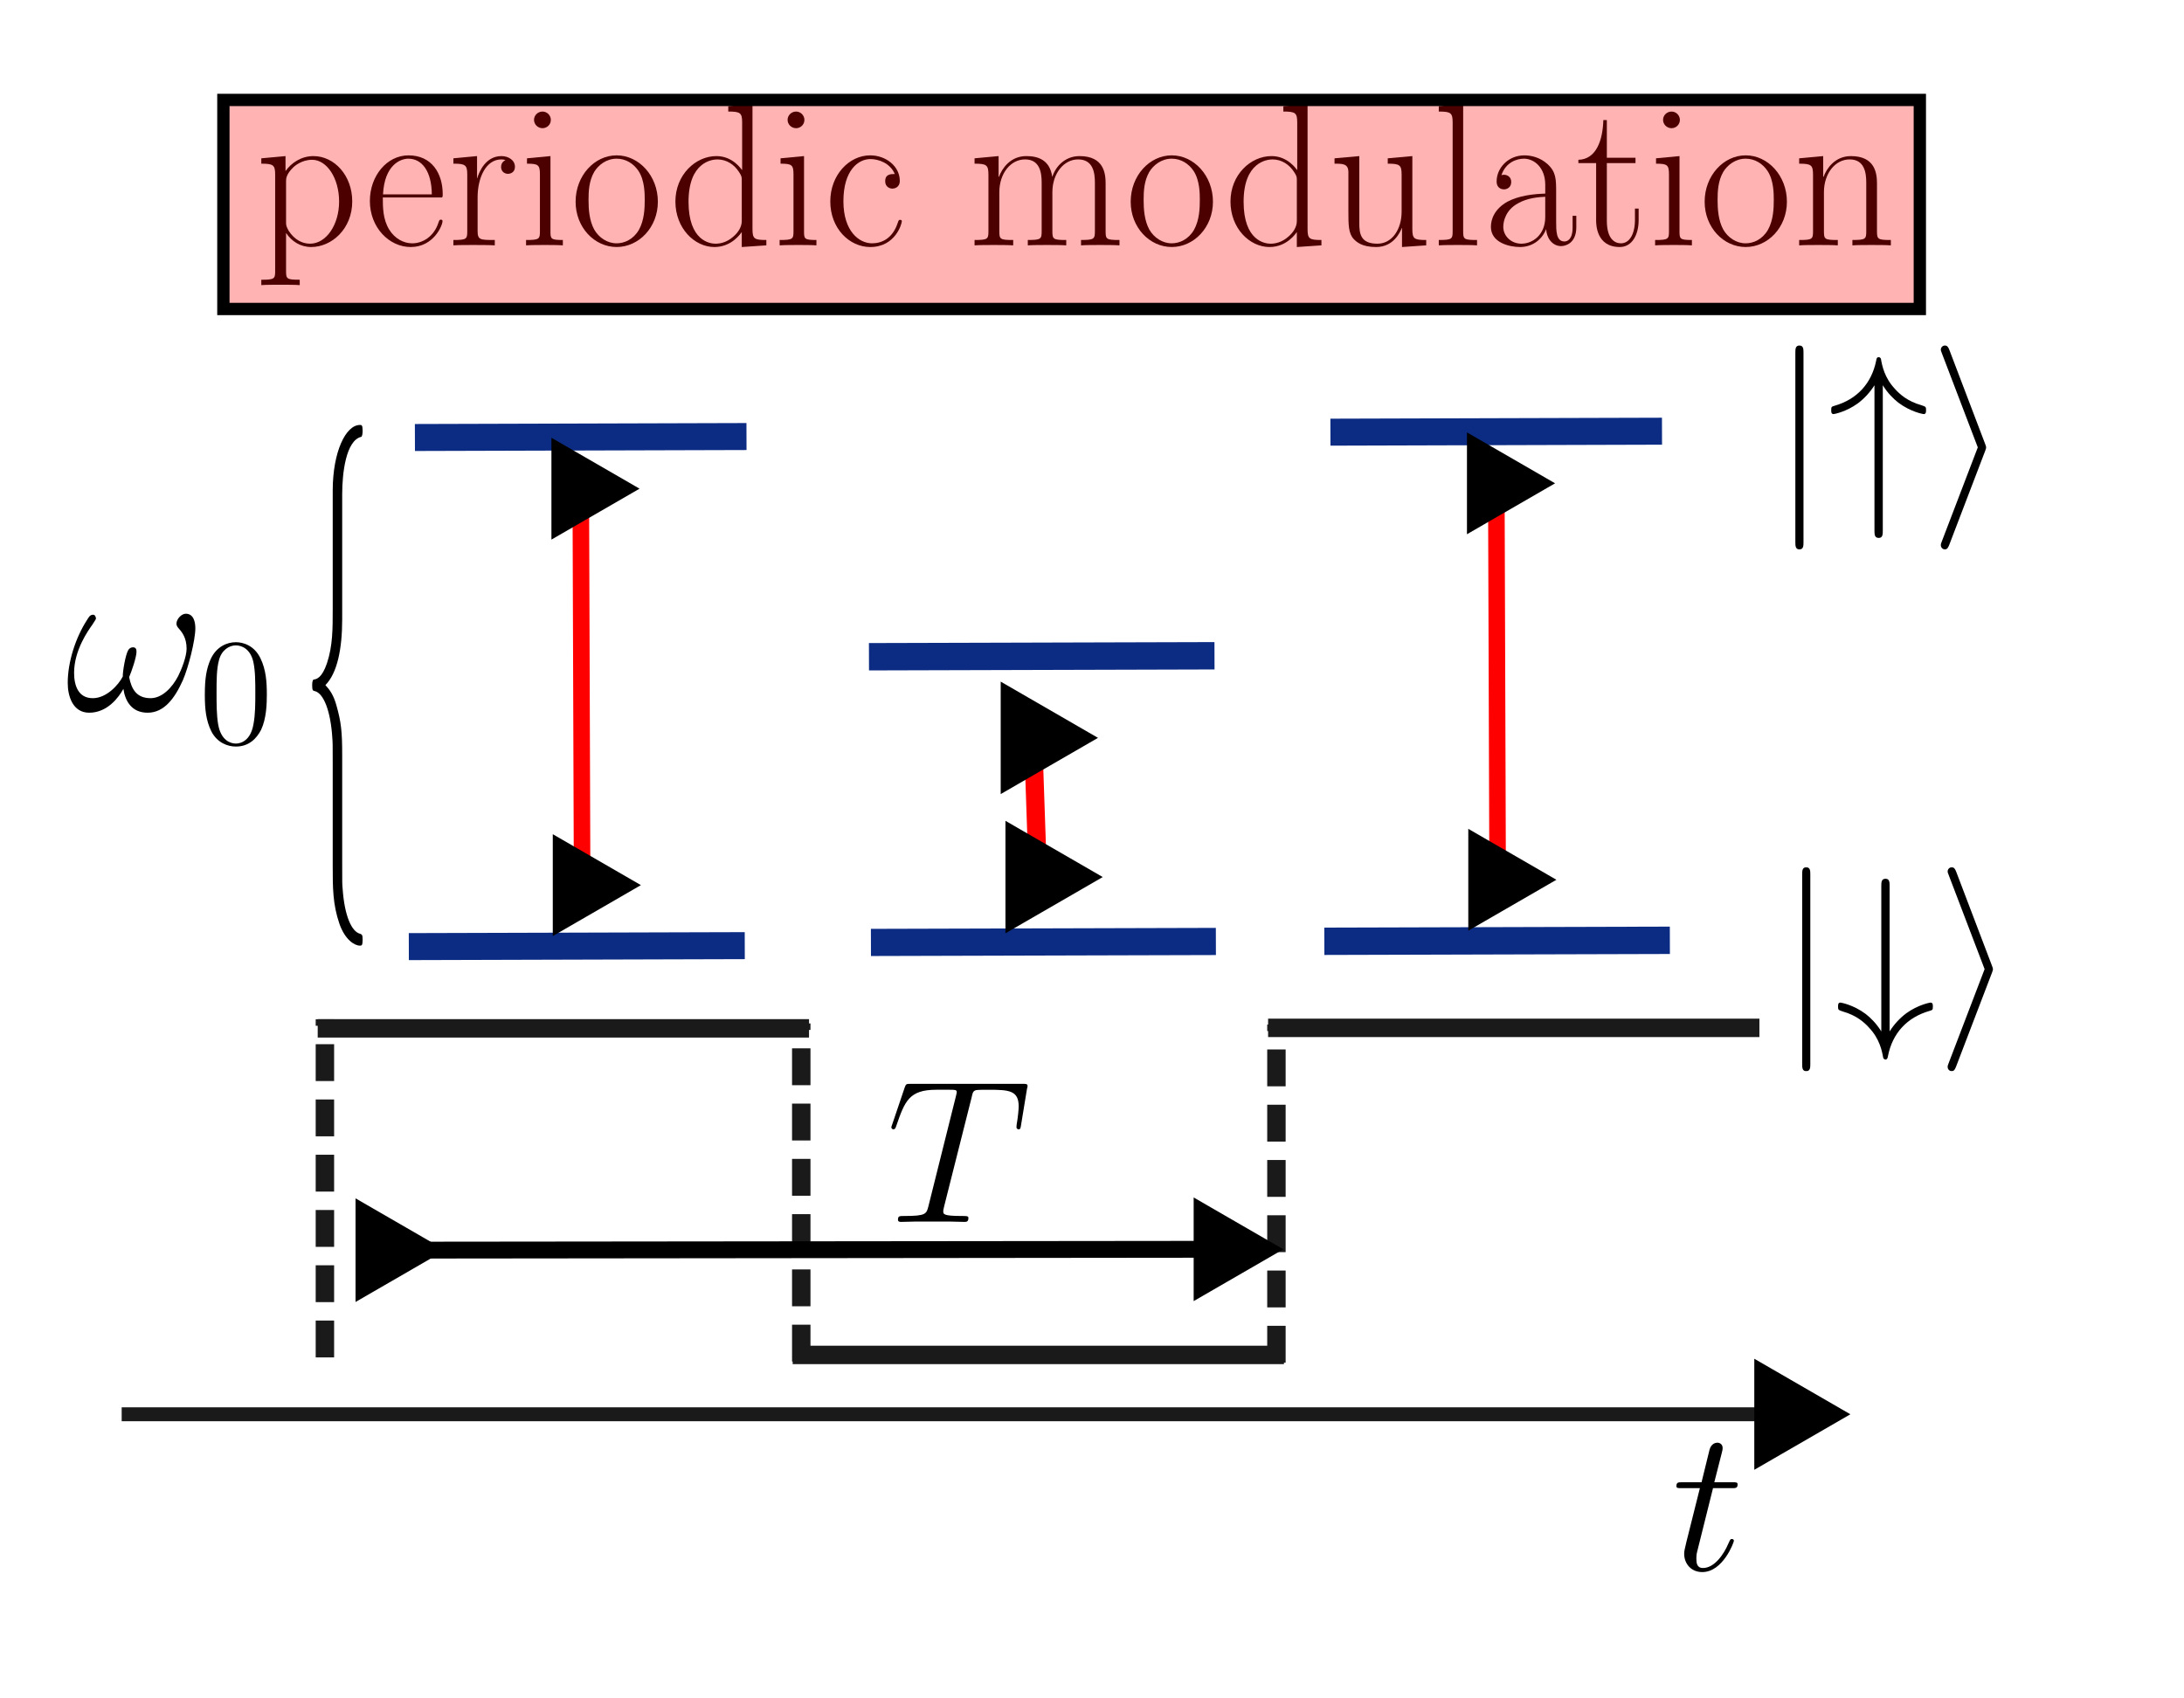 <?xml version="1.0" encoding="UTF-8" standalone="no"?>
<!-- Created with Inkscape (http://www.inkscape.org/) -->

<svg
   width="90mm"
   height="70mm"
   viewBox="0 0 90 70"
   version="1.1"
   id="svg1"
   inkscape:version="1.3 (0e150ed6c4, 2023-07-21)"
   sodipodi:docname="detuning.svg"
   inkscape:export-filename="detuning.png"
   inkscape:export-xdpi="106.96223"
   inkscape:export-ydpi="106.96223"
   xmlns:inkscape="http://www.inkscape.org/namespaces/inkscape"
   xmlns:sodipodi="http://sodipodi.sourceforge.net/DTD/sodipodi-0.dtd"
   xmlns="http://www.w3.org/2000/svg"
   xmlns:svg="http://www.w3.org/2000/svg">
  <sodipodi:namedview
     id="namedview1"
     pagecolor="#ffffff"
     bordercolor="#000000"
     borderopacity="0.25"
     inkscape:showpageshadow="2"
     inkscape:pageopacity="0.0"
     inkscape:pagecheckerboard="0"
     inkscape:deskcolor="#d1d1d1"
     inkscape:document-units="mm"
     inkscape:zoom="0.97890839"
     inkscape:cx="37.286431"
     inkscape:cy="152.72113"
     inkscape:window-width="1920"
     inkscape:window-height="991"
     inkscape:window-x="-9"
     inkscape:window-y="-9"
     inkscape:window-maximized="1"
     inkscape:current-layer="layer1" />
  <defs
     id="defs1">
    <marker
       style="overflow:visible"
       id="Triangle-9"
       refX="0"
       refY="0"
       orient="auto-start-reverse"
       inkscape:stockid="Triangle arrow"
       markerWidth="1"
       markerHeight="1"
       viewBox="0 0 1 1"
       inkscape:isstock="true"
       inkscape:collect="always"
       preserveAspectRatio="xMidYMid">
      <path
         transform="scale(0.5)"
         style="fill:context-stroke;fill-rule:evenodd;stroke:context-stroke;stroke-width:1pt"
         d="M 5.77,0 -2.88,5 V -5 Z"
         id="path135-7" />
    </marker>
    <marker
       style="overflow:visible"
       id="Triangle-9-2"
       refX="0"
       refY="0"
       orient="auto-start-reverse"
       inkscape:stockid="Triangle arrow"
       markerWidth="1"
       markerHeight="1"
       viewBox="0 0 1 1"
       inkscape:isstock="true"
       inkscape:collect="always"
       preserveAspectRatio="xMidYMid">
      <path
         transform="scale(0.5)"
         style="fill:context-stroke;fill-rule:evenodd;stroke:context-stroke;stroke-width:1pt"
         d="M 5.77,0 -2.88,5 V -5 Z"
         id="path135-7-3" />
    </marker>
    <clipPath
       id="clipPath6819-5">
      <path
         clip-rule="nonzero"
         d="M 1,0 H 9 V 20.664 H 1 Z m 0,0"
         id="path1081-8" />
    </clipPath>
    <marker
       style="overflow:visible"
       id="Triangle"
       refX="0"
       refY="0"
       orient="auto-start-reverse"
       inkscape:stockid="Triangle arrow"
       markerWidth="1.3"
       markerHeight="1.3"
       viewBox="0 0 1 1"
       inkscape:isstock="true"
       inkscape:collect="always"
       preserveAspectRatio="xMidYMid">
      <path
         transform="scale(0.5)"
         style="fill:context-stroke;fill-rule:evenodd;stroke:context-stroke;stroke-width:1pt"
         d="M 5.77,0 -2.88,5 V -5 Z"
         id="path135" />
    </marker>
    <marker
       style="overflow:visible"
       id="Triangle-9-8"
       refX="0"
       refY="0"
       orient="auto-start-reverse"
       inkscape:stockid="Triangle arrow"
       markerWidth="1"
       markerHeight="1"
       viewBox="0 0 1 1"
       inkscape:isstock="true"
       inkscape:collect="always"
       preserveAspectRatio="xMidYMid">
      <path
         transform="scale(0.5)"
         style="fill:context-stroke;fill-rule:evenodd;stroke:context-stroke;stroke-width:1pt"
         d="M 5.77,0 -2.88,5 V -5 Z"
         id="path135-7-9" />
    </marker>
    <marker
       style="overflow:visible"
       id="Triangle-2-9-7"
       refX="0"
       refY="0"
       orient="auto-start-reverse"
       inkscape:stockid="Triangle arrow"
       markerWidth="1"
       markerHeight="1"
       viewBox="0 0 1 1"
       inkscape:isstock="true"
       inkscape:collect="always"
       preserveAspectRatio="xMidYMid">
      <path
         transform="scale(0.5)"
         style="fill:context-stroke;fill-rule:evenodd;stroke:context-stroke;stroke-width:1pt"
         d="M 5.77,0 -2.88,5 V -5 Z"
         id="path135-5-4-7" />
    </marker>
    <clipPath
       id="clipPath7300-7-5-5">
      <path
         clip-rule="nonzero"
         d="M 2,0 H 19 V 17.215 H 2 Z m 0,0"
         id="path3882-5-0-75" />
    </clipPath>
    <clipPath
       id="clipPath6908-8-4-1">
      <path
         clip-rule="nonzero"
         d="M 2,0 H 19 V 17.215 H 2 Z m 0,0"
         id="path389-3-8-5" />
    </clipPath>
  </defs>
  <g
     inkscape:label="Layer 1"
     inkscape:groupmode="layer"
     id="layer1">
    <path
       style="fill:#ff0000;fill-opacity:0.8;stroke:#0c2c84;stroke-width:1.112;stroke-dasharray:none;stroke-dashoffset:0;stroke-opacity:1"
       d="m 17.098,18.032 c 13.664,-0.04 13.664,-0.04 13.664,-0.04"
       id="path5" />
    <path
       style="fill:#ff0000;fill-opacity:0.8;stroke:#0c2c84;stroke-width:1.113;stroke-dasharray:none;stroke-dashoffset:0;stroke-opacity:1"
       d="m 16.847,39.015 c 13.844,-0.04 13.844,-0.04 13.844,-0.04"
       id="path5-3" />
    <path
       style="fill:#ff0000;fill-opacity:1;stroke:#ff0000;stroke-width:0.682;stroke-dasharray:none;stroke-opacity:1;marker-start:url(#Triangle-9);marker-end:url(#Triangle-9)"
       d="M 23.989,36.481 C 23.933,20.141 23.933,20.141 23.933,20.141"
       id="path3-2" />
    <path
       style="fill:#ff0000;fill-opacity:0.8;stroke:#0c2c84;stroke-width:1.128;stroke-dasharray:none;stroke-dashoffset:0;stroke-opacity:1"
       d="m 35.809,27.068 c 14.239,-0.04 14.239,-0.04 14.239,-0.04"
       id="path5-4" />
    <path
       style="fill:#ff0000;fill-opacity:0.8;stroke:#0c2c84;stroke-width:1.12;stroke-dasharray:none;stroke-dashoffset:0;stroke-opacity:1"
       d="m 35.89,38.843 c 14.215,-0.04 14.215,-0.04 14.215,-0.04"
       id="path5-3-2" />
    <path
       style="fill:#ff0000;fill-opacity:1;stroke:#ff0000;stroke-width:0.753;stroke-dasharray:none;stroke-opacity:1;marker-start:url(#Triangle-9-2);marker-end:url(#Triangle-9-2)"
       d="M 42.769,36.148 C 42.573,30.411 42.573,30.411 42.573,30.411"
       id="path3-2-0" />
    <g
       inkscape:label=""
       transform="matrix(0.804,0,0,2.941,12.864,17.515)"
       id="g7649">
      <g
         clip-path="url(#clipPath6819-5)"
         id="g7647"
         transform="matrix(0.353,0,0,0.353,-0.524,0.001)">
        <g
           fill="#000000"
           fill-opacity="1"
           id="g7645">
          <g
             id="g7643"
             transform="translate(0,15.497)">
            <path
               d="m 5.844,-12.75 c 0,-0.828 0.531,-2.141 2.797,-2.281 C 8.734,-15.062 8.812,-15.141 8.812,-15.266 8.812,-15.5 8.656,-15.5 8.422,-15.5 c -2.062,0 -3.938,1.062 -3.953,2.594 v 4.703 c 0,0.812 0,1.469 -0.828,2.156 -0.734,0.594 -1.516,0.641 -1.969,0.656 -0.109,0.016 -0.188,0.109 -0.188,0.219 0,0.219 0.125,0.219 0.328,0.234 1.375,0.078 2.359,0.828 2.594,1.844 0.062,0.219 0.062,0.266 0.062,1 V 2 c 0,0.875 0,1.531 0.984,2.312 0.812,0.625 2.172,0.859 2.969,0.859 0.234,0 0.391,0 0.391,-0.234 C 8.812,4.734 8.703,4.734 8.484,4.703 7.188,4.625 6.172,3.969 5.906,2.906 5.844,2.734 5.844,2.688 5.844,1.938 v -4.328 c 0,-0.953 -0.156,-1.312 -0.828,-1.969 C 4.578,-4.797 3.984,-5 3.406,-5.172 5.109,-5.641 5.844,-6.594 5.844,-7.781 Z m 0,0"
               id="path7641" />
          </g>
        </g>
      </g>
    </g>
    <path
       style="fill:#1a1a1a;fill-opacity:1;stroke:#1a1a1a;stroke-width:0.572;stroke-dasharray:none;stroke-opacity:1;marker-end:url(#Triangle)"
       d="m 5.014,58.29 c 68.597,0 68.597,0 68.597,0"
       id="path9" />
    <path
       style="fill:#1a1a1a;fill-opacity:1;stroke:#1a1a1a;stroke-width:0.759;stroke-dasharray:1.519, 0.759;stroke-dashoffset:0;stroke-opacity:1"
       d="M 13.389,55.946 V 42.01"
       id="path16" />
    <path
       style="fill:#1a1a1a;fill-opacity:1;stroke:#1a1a1a;stroke-width:0.759;stroke-dasharray:none;stroke-dashoffset:0;stroke-opacity:1"
       d="M 13.092,42.384 H 33.339"
       id="path17" />
    <g
       inkscape:label=""
       transform="matrix(1.381,0,0,1.381,71.167,48.45)"
       id="g20">
      <g
         fill="#000000"
         fill-opacity="1"
         id="g19"
         transform="matrix(0.353,0,0,0.353,-2.345,7.333)">
        <g
           id="g18"
           transform="translate(1.993,12.581)">
          <path
             d="m 3.469,-6.922 h 1.578 c 0.328,0 0.5,0 0.5,-0.312 0,-0.188 -0.109,-0.188 -0.453,-0.188 H 3.578 L 4.219,-9.938 c 0.062,-0.234 0.062,-0.266 0.062,-0.391 0,-0.281 -0.219,-0.438 -0.438,-0.438 -0.141,0 -0.531,0.062 -0.672,0.609 L 2.5,-7.422 H 0.875 c -0.344,0 -0.5,0 -0.5,0.328 0,0.172 0.125,0.172 0.453,0.172 h 1.531 L 1.219,-2.375 c -0.141,0.594 -0.188,0.781 -0.188,1 0,0.812 0.562,1.547 1.531,1.547 1.75,0 2.672,-2.516 2.672,-2.641 0,-0.094 -0.062,-0.156 -0.172,-0.156 -0.031,0 -0.109,0 -0.141,0.078 -0.016,0.016 -0.031,0.031 -0.156,0.312 -0.359,0.859 -1.156,2.062 -2.141,2.062 -0.531,0 -0.562,-0.438 -0.562,-0.812 0,-0.016 0,-0.344 0.062,-0.547 z m 0,0"
             id="path18" />
        </g>
      </g>
      <g
         inkscape:label=""
         transform="translate(-24.937,-2.737)"
         id="g3"
         style="fill:#000000;fill-opacity:1;stroke:none;stroke-opacity:1">
        <g
           fill="#000000"
           fill-opacity="1"
           id="g2"
           transform="matrix(0.353,0,0,0.353,-0.846,-0.735)"
           style="fill:#000000;fill-opacity:1;stroke:none;stroke-opacity:1">
          <g
             id="use1"
             transform="translate(1.993,13.756)"
             style="fill:#000000;fill-opacity:1;stroke:none;stroke-opacity:1">
            <path
               d="m 7.188,-10.5 c 0.094,-0.422 0.125,-0.578 0.391,-0.641 0.141,-0.031 0.703,-0.031 1.062,-0.031 1.719,0 2.531,0.062 2.531,1.406 0,0.266 -0.062,0.922 -0.172,1.547 L 10.984,-8 c 0,0.062 0.062,0.172 0.172,0.172 0.172,0 0.172,-0.094 0.219,-0.375 l 0.5,-3.047 c 0.047,-0.156 0.047,-0.188 0.047,-0.234 0,-0.188 -0.109,-0.188 -0.453,-0.188 h -9.422 c -0.391,0 -0.406,0.016 -0.516,0.328 L 0.484,-8.25 C 0.469,-8.219 0.406,-8.031 0.406,-8 c 0,0.078 0.078,0.172 0.172,0.172 0.141,0 0.172,-0.078 0.25,-0.297 0.719,-2.078 1.078,-3.047 3.375,-3.047 h 1.156 c 0.406,0 0.578,0 0.578,0.188 0,0.047 0,0.078 -0.078,0.391 l -2.312,9.25 C 3.375,-0.672 3.344,-0.5 1.516,-0.5 1.078,-0.5 0.969,-0.5 0.969,-0.172 0.969,0 1.156,0 1.234,0 1.672,0 2.125,-0.031 2.547,-0.031 h 2.688 C 5.672,-0.031 6.125,0 6.562,0 6.75,0 6.922,0 6.922,-0.328 6.922,-0.5 6.797,-0.5 6.359,-0.5 c -1.562,0 -1.562,-0.156 -1.562,-0.406 0,-0.031 0,-0.141 0.078,-0.422 z m 0,0"
               id="path6"
               style="fill:#000000;fill-opacity:1;stroke:none;stroke-opacity:1" />
          </g>
        </g>
      </g>
    </g>
    <path
       style="fill:#ff0000;fill-opacity:0.8;stroke:#0c2c84;stroke-width:1.112;stroke-dasharray:none;stroke-dashoffset:0;stroke-opacity:1"
       d="m 54.825,17.812 c 13.664,-0.04 13.664,-0.04 13.664,-0.04"
       id="path5-5" />
    <path
       style="fill:#ff0000;fill-opacity:0.8;stroke:#0c2c84;stroke-width:1.128;stroke-dasharray:none;stroke-dashoffset:0;stroke-opacity:1"
       d="m 54.574,38.795 c 14.239,-0.04 14.239,-0.04 14.239,-0.04"
       id="path5-3-4" />
    <path
       style="fill:#ff0000;fill-opacity:1;stroke:#ff0000;stroke-width:0.682;stroke-dasharray:none;stroke-opacity:1;marker-start:url(#Triangle-9-8);marker-end:url(#Triangle-9-8)"
       d="M 61.716,36.26 C 61.661,19.92 61.661,19.92 61.661,19.92"
       id="path3-2-8" />
    <g
       inkscape:label=""
       transform="matrix(1.381,0,0,1.381,10.766,4.285)"
       id="g90">
      <g
         fill="#000000"
         fill-opacity="1"
         id="g8"
         transform="matrix(0.353,0,0,0.353,-0.89,-0.704)">
        <g
           id="g13"
           transform="translate(1.993,13.948)">
          <path
             d="M 3.781,2.906 C 2.688,2.906 2.625,2.844 2.625,2.172 v -3.219 c 0.484,0.719 1.219,1.188 2.125,1.188 1.719,0 3.469,-1.516 3.469,-3.859 0,-2.172 -1.5,-3.828 -3.281,-3.828 -1.031,0 -1.875,0.578 -2.359,1.266 v -1.266 l -2.047,0.188 v 0.453 c 1.016,0 1.172,0.109 1.172,0.938 v 8.141 c 0,0.656 -0.062,0.734 -1.172,0.734 v 0.453 c 0.422,-0.031 1.172,-0.031 1.625,-0.031 0.438,0 1.219,0 1.625,0.031 z M 2.625,-5.406 c 0,-0.234 0,-0.609 0.656,-1.234 0.094,-0.078 0.672,-0.594 1.547,-0.594 1.25,0 2.281,1.562 2.281,3.531 0,1.969 -1.094,3.562 -2.453,3.562 -0.625,0 -1.297,-0.297 -1.812,-1.094 C 2.625,-1.625 2.625,-1.719 2.625,-2 Z m 0,0"
             id="path13" />
        </g>
      </g>
      <g
         fill="#000000"
         fill-opacity="1"
         id="g29"
         transform="matrix(0.353,0,0,0.353,-0.89,-0.704)">
        <g
           id="g17"
           transform="translate(11.236,13.948)">
          <path
             d="m 6.562,-4.047 c 0.062,-0.062 0.062,-0.109 0.062,-0.281 0,-1.75 -0.922,-3.281 -2.891,-3.281 -1.828,0 -3.266,1.734 -3.266,3.859 0,2.234 1.625,3.891 3.453,3.891 1.938,0 2.688,-1.828 2.688,-2.188 0,-0.125 -0.094,-0.125 -0.141,-0.125 -0.109,0 -0.125,0.031 -0.203,0.25 -0.375,1.172 -1.328,1.75 -2.219,1.75 C 3.312,-0.172 2.562,-0.578 2.094,-1.344 1.562,-2.219 1.562,-3.234 1.562,-4.047 Z M 1.578,-4.312 c 0.125,-2.469 1.453,-3.016 2.141,-3.016 1.172,0 1.969,1.094 1.984,3.016 z m 0,0"
             id="path31" />
        </g>
        <g
           id="g21"
           transform="translate(18.232,13.948)">
          <path
             d="m 2.578,-4.062 c 0,-1.656 0.703,-3.203 2,-3.203 0.125,0 0.25,0.016 0.359,0.062 0,0 -0.375,0.125 -0.375,0.578 0,0.406 0.328,0.578 0.578,0.578 0.219,0 0.594,-0.125 0.594,-0.594 0,-0.562 -0.547,-0.906 -1.141,-0.906 -1.312,0 -1.875,1.281 -2.047,1.875 H 2.531 v -1.875 l -2,0.188 v 0.453 c 1.016,0 1.172,0.109 1.172,0.938 v 4.781 c 0,0.656 -0.062,0.734 -1.172,0.734 V 0 c 0.422,-0.031 1.203,-0.031 1.656,-0.031 0.5,0 1.375,0 1.844,0.031 v -0.453 c -1.234,0 -1.453,0 -1.453,-0.766 z m 0,0"
             id="path32" />
        </g>
        <g
           id="use16"
           transform="translate(24.328,13.948)">
          <path
             d="m 2.672,-10.609 c 0,-0.375 -0.312,-0.703 -0.703,-0.703 -0.391,0 -0.719,0.312 -0.719,0.703 0,0.375 0.312,0.703 0.719,0.703 0.375,0 0.703,-0.297 0.703,-0.703 z m -2.016,3.25 v 0.453 c 0.969,0 1.094,0.109 1.094,0.938 v 4.781 c 0,0.656 -0.062,0.734 -1.172,0.734 V 0 C 1,-0.031 1.734,-0.031 2.172,-0.031 c 0.406,0 1.109,0 1.516,0.031 v -0.453 c -1.016,0 -1.047,-0.094 -1.047,-0.719 v -6.375 z m 0,0"
             id="path29" />
        </g>
        <g
           id="use17"
           transform="translate(28.625,13.948)">
          <path
             d="m 7.422,-3.688 c 0,-2.203 -1.609,-3.922 -3.484,-3.922 -1.875,0 -3.469,1.719 -3.469,3.922 0,2.172 1.594,3.828 3.469,3.828 1.875,0 3.484,-1.656 3.484,-3.828 z M 3.938,-0.172 c -0.797,0 -1.5,-0.484 -1.891,-1.156 C 1.625,-2.094 1.562,-3.062 1.562,-3.828 c 0,-0.719 0.031,-1.609 0.484,-2.391 0.344,-0.562 1.016,-1.109 1.891,-1.109 0.781,0 1.438,0.422 1.844,1.031 0.531,0.797 0.531,1.938 0.531,2.469 0,0.672 -0.031,1.703 -0.5,2.531 -0.469,0.797 -1.219,1.125 -1.875,1.125 z m 0,0"
             id="path34" />
        </g>
      </g>
      <g
         fill="#000000"
         fill-opacity="1"
         id="g85"
         transform="matrix(0.353,0,0,0.353,-0.89,-0.704)">
        <g
           id="use18"
           transform="translate(36.968,13.948)">
          <path
             d="m 5.031,-11.766 v 0.453 c 1.016,0 1.172,0.109 1.172,0.922 v 4.031 C 6.125,-6.438 5.422,-7.547 4.031,-7.547 c -1.766,0 -3.469,1.578 -3.469,3.844 0,2.25 1.609,3.844 3.297,3.844 1.469,0 2.219,-1.141 2.312,-1.266 V 0.141 L 8.25,0 v -0.453 c -1.016,0 -1.172,-0.094 -1.172,-0.922 V -11.953 Z M 6.172,-2.062 c 0,0.516 -0.312,0.984 -0.719,1.328 -0.578,0.516 -1.172,0.594 -1.5,0.594 -0.484,0 -2.281,-0.25 -2.281,-3.547 0,-3.375 2,-3.578 2.438,-3.578 0.797,0 1.438,0.453 1.828,1.062 0.234,0.359 0.234,0.422 0.234,0.734 z m 0,0"
             id="path35" />
        </g>
        <g
           id="use19"
           transform="translate(45.763,13.948)">
          <path
             d="m 2.672,-10.609 c 0,-0.375 -0.312,-0.703 -0.703,-0.703 -0.391,0 -0.719,0.312 -0.719,0.703 0,0.375 0.312,0.703 0.719,0.703 0.375,0 0.703,-0.297 0.703,-0.703 z m -2.016,3.25 v 0.453 c 0.969,0 1.094,0.109 1.094,0.938 v 4.781 c 0,0.656 -0.062,0.734 -1.172,0.734 V 0 C 1,-0.031 1.734,-0.031 2.172,-0.031 c 0.406,0 1.109,0 1.516,0.031 v -0.453 c -1.016,0 -1.047,-0.094 -1.047,-0.719 v -6.375 z m 0,0"
             id="path37" />
        </g>
        <g
           id="use20"
           transform="translate(50.06,13.948)">
          <path
             d="m 6.016,-6.031 c -0.328,0 -0.812,0 -0.812,0.609 0,0.484 0.391,0.625 0.609,0.625 0.125,0 0.625,-0.062 0.625,-0.656 0,-1.234 -1.172,-2.156 -2.5,-2.156 -1.812,0 -3.375,1.688 -3.375,3.891 0,2.297 1.625,3.859 3.375,3.859 2.141,0 2.672,-1.984 2.672,-2.172 0,-0.062 -0.016,-0.125 -0.141,-0.125 -0.109,0 -0.125,0.016 -0.203,0.25 C 5.812,-0.516 4.844,-0.172 4.094,-0.172 3,-0.172 1.672,-1.188 1.672,-3.734 c 0,-2.625 1.266,-3.562 2.281,-3.562 0.672,0 1.672,0.328 2.062,1.266 z m 0,0"
             id="path38" />
        </g>
      </g>
      <g
         fill="#000000"
         fill-opacity="1"
         id="g22"
         transform="matrix(0.353,0,0,0.353,-0.89,-0.704)">
        <g
           id="use21"
           transform="translate(62.256,13.948)">
          <path
             d="m 11.641,-5.234 c 0,-0.859 -0.156,-2.312 -2.203,-2.312 -1.172,0 -1.984,0.797 -2.297,1.734 H 7.125 C 6.922,-7.234 5.906,-7.547 4.938,-7.547 c -1.359,0 -2.062,1.062 -2.312,1.75 H 2.594 v -1.75 l -2.031,0.188 v 0.453 c 1.016,0 1.172,0.109 1.172,0.938 v 4.781 c 0,0.656 -0.062,0.734 -1.172,0.734 V 0 c 0.422,-0.031 1.172,-0.031 1.625,-0.031 0.453,0 1.219,0 1.641,0.031 v -0.453 c -1.109,0 -1.172,-0.062 -1.172,-0.734 V -4.5 c 0,-1.578 0.953,-2.766 2.172,-2.766 1.266,0 1.406,1.141 1.406,1.969 V -1.188 c 0,0.656 -0.062,0.734 -1.172,0.734 V 0 c 0.406,-0.031 1.172,-0.031 1.625,-0.031 0.438,0 1.219,0 1.625,0.031 v -0.453 c -1.094,0 -1.172,-0.062 -1.172,-0.734 V -4.5 c 0,-1.578 0.969,-2.766 2.172,-2.766 1.281,0 1.422,1.141 1.422,1.969 V -1.188 c 0,0.656 -0.078,0.734 -1.172,0.734 V 0 c 0.406,-0.031 1.172,-0.031 1.609,-0.031 0.453,0 1.219,0 1.641,0.031 v -0.453 c -1.109,0 -1.172,-0.062 -1.172,-0.734 z m 0,0"
             id="path85" />
        </g>
        <g
           id="use22"
           transform="translate(75.548,13.948)">
          <path
             d="m 7.422,-3.688 c 0,-2.203 -1.609,-3.922 -3.484,-3.922 -1.875,0 -3.469,1.719 -3.469,3.922 0,2.172 1.594,3.828 3.469,3.828 1.875,0 3.484,-1.656 3.484,-3.828 z M 3.938,-0.172 c -0.797,0 -1.5,-0.484 -1.891,-1.156 C 1.625,-2.094 1.562,-3.062 1.562,-3.828 c 0,-0.719 0.031,-1.609 0.484,-2.391 0.344,-0.562 1.016,-1.109 1.891,-1.109 0.781,0 1.438,0.422 1.844,1.031 0.531,0.797 0.531,1.938 0.531,2.469 0,0.672 -0.031,1.703 -0.5,2.531 -0.469,0.797 -1.219,1.125 -1.875,1.125 z m 0,0"
             id="path86" />
        </g>
      </g>
      <g
         fill="#000000"
         fill-opacity="1"
         id="g30"
         transform="matrix(0.353,0,0,0.353,-0.89,-0.704)">
        <g
           id="use23"
           transform="translate(83.89,13.948)">
          <path
             d="m 5.031,-11.766 v 0.453 c 1.016,0 1.172,0.109 1.172,0.922 v 4.031 C 6.125,-6.438 5.422,-7.547 4.031,-7.547 c -1.766,0 -3.469,1.578 -3.469,3.844 0,2.25 1.609,3.844 3.297,3.844 1.469,0 2.219,-1.141 2.312,-1.266 V 0.141 L 8.25,0 v -0.453 c -1.016,0 -1.172,-0.094 -1.172,-0.922 V -11.953 Z M 6.172,-2.062 c 0,0.516 -0.312,0.984 -0.719,1.328 -0.578,0.516 -1.172,0.594 -1.5,0.594 -0.484,0 -2.281,-0.25 -2.281,-3.547 0,-3.375 2,-3.578 2.438,-3.578 0.797,0 1.438,0.453 1.828,1.062 0.234,0.359 0.234,0.422 0.234,0.734 z m 0,0"
             id="path40" />
        </g>
        <g
           id="use24"
           transform="translate(92.685,13.948)">
          <path
             d="m 5.062,-7.359 v 0.453 c 1.016,0 1.172,0.109 1.172,0.938 v 3.125 c 0,1.453 -0.781,2.703 -2.047,2.703 -1.422,0 -1.531,-0.844 -1.531,-1.734 v -5.672 l -2.094,0.188 v 0.453 c 0.688,0 1.156,0 1.172,0.688 v 3.312 c 0,1.156 0,1.891 0.453,2.375 0.219,0.219 0.656,0.672 1.891,0.672 1.469,0 2.031,-1.25 2.172,-1.609 H 6.266 V 0.141 L 8.312,0 v -0.453 c -1.016,0 -1.172,-0.094 -1.172,-0.922 v -6.172 z m 0,0"
             id="path41" />
        </g>
        <g
           id="use25"
           transform="translate(101.481,13.948)">
          <path
             d="m 2.641,-11.953 -2.062,0.188 v 0.453 c 1.016,0 1.172,0.109 1.172,0.922 V -1.188 c 0,0.656 -0.062,0.734 -1.172,0.734 V 0 C 1,-0.031 1.75,-0.031 2.188,-0.031 c 0.453,0 1.203,0 1.625,0.031 v -0.453 c -1.109,0 -1.172,-0.062 -1.172,-0.734 z m 0,0"
             id="path88" />
        </g>
        <g
           id="use26"
           transform="translate(105.778,13.948)">
          <path
             d="m 6.203,-4.453 c 0,-1.141 0,-1.75 -0.734,-2.422 -0.625,-0.562 -1.375,-0.734 -1.953,-0.734 -1.359,0 -2.344,1.062 -2.344,2.203 0,0.641 0.516,0.672 0.625,0.672 0.219,0 0.609,-0.141 0.609,-0.625 0,-0.422 -0.328,-0.609 -0.609,-0.609 -0.078,0 -0.156,0.016 -0.219,0.031 0.375,-1.094 1.297,-1.391 1.906,-1.391 0.859,0 1.797,0.75 1.797,2.203 v 0.75 C 4.266,-4.344 3.047,-4.203 2.078,-3.688 1,-3.078 0.688,-2.219 0.688,-1.562 c 0,1.328 1.547,1.703 2.469,1.703 0.938,0 1.812,-0.531 2.203,-1.516 0.031,0.75 0.516,1.438 1.266,1.438 0.359,0 1.281,-0.234 1.281,-1.594 V -2.5 h -0.312 v 0.984 c 0,1.047 -0.469,1.188 -0.688,1.188 -0.703,0 -0.703,-0.891 -0.703,-1.656 z m -0.922,2.062 c 0,1.5 -1.062,2.25 -2.016,2.25 -0.859,0 -1.531,-0.641 -1.531,-1.422 0,-0.516 0.234,-1.438 1.234,-1.984 0.812,-0.469 1.766,-0.531 2.312,-0.562 z m 0,0"
             id="path43" />
        </g>
        <g
           id="use27"
           transform="translate(113.673,13.948)">
          <path
             d="M 2.594,-6.953 H 5.016 V -7.406 H 2.594 v -3.188 H 2.297 C 2.25,-8.812 1.656,-7.266 0.188,-7.234 v 0.281 h 1.5 V -2.125 c 0,0.328 0,2.266 2,2.266 1.016,0 1.594,-1 1.594,-2.281 v -0.969 h -0.312 v 0.953 c 0,1.188 -0.453,1.984 -1.188,1.984 -0.5,0 -1.188,-0.344 -1.188,-1.906 z m 0,0"
             id="path89" />
        </g>
        <g
           id="use28"
           transform="translate(119.769,13.948)">
          <path
             d="m 2.672,-10.609 c 0,-0.375 -0.312,-0.703 -0.703,-0.703 -0.391,0 -0.719,0.312 -0.719,0.703 0,0.375 0.312,0.703 0.719,0.703 0.375,0 0.703,-0.297 0.703,-0.703 z m -2.016,3.25 v 0.453 c 0.969,0 1.094,0.109 1.094,0.938 v 4.781 c 0,0.656 -0.062,0.734 -1.172,0.734 V 0 C 1,-0.031 1.734,-0.031 2.172,-0.031 c 0.406,0 1.109,0 1.516,0.031 v -0.453 c -1.016,0 -1.047,-0.094 -1.047,-0.719 v -6.375 z m 0,0"
             id="path45" />
        </g>
        <g
           id="use29"
           transform="translate(124.066,13.948)">
          <path
             d="m 7.422,-3.688 c 0,-2.203 -1.609,-3.922 -3.484,-3.922 -1.875,0 -3.469,1.719 -3.469,3.922 0,2.172 1.594,3.828 3.469,3.828 1.875,0 3.484,-1.656 3.484,-3.828 z M 3.938,-0.172 c -0.797,0 -1.5,-0.484 -1.891,-1.156 C 1.625,-2.094 1.562,-3.062 1.562,-3.828 c 0,-0.719 0.031,-1.609 0.484,-2.391 0.344,-0.562 1.016,-1.109 1.891,-1.109 0.781,0 1.438,0.422 1.844,1.031 0.531,0.797 0.531,1.938 0.531,2.469 0,0.672 -0.031,1.703 -0.5,2.531 -0.469,0.797 -1.219,1.125 -1.875,1.125 z m 0,0"
             id="path90" />
        </g>
        <g
           id="use30"
           transform="translate(131.961,13.948)">
          <path
             d="m 7.141,-5.234 c 0,-0.875 -0.172,-2.312 -2.203,-2.312 -1.359,0 -2.062,1.062 -2.312,1.75 H 2.594 v -1.75 l -2.031,0.188 v 0.453 c 1.016,0 1.172,0.109 1.172,0.938 v 4.781 c 0,0.656 -0.062,0.734 -1.172,0.734 V 0 c 0.422,-0.031 1.172,-0.031 1.625,-0.031 0.453,0 1.219,0 1.641,0.031 v -0.453 c -1.109,0 -1.172,-0.062 -1.172,-0.734 V -4.5 c 0,-1.578 0.953,-2.766 2.172,-2.766 1.266,0 1.406,1.141 1.406,1.969 V -1.188 c 0,0.656 -0.062,0.734 -1.172,0.734 V 0 c 0.406,-0.031 1.172,-0.031 1.625,-0.031 0.438,0 1.219,0 1.625,0.031 v -0.453 c -1.094,0 -1.172,-0.062 -1.172,-0.734 z m 0,0"
             id="path47" />
        </g>
      </g>
    </g>
    <path
       style="fill:#1a1a1a;fill-opacity:1;stroke:#1a1a1a;stroke-width:0.759;stroke-dasharray:1.519, 0.759;stroke-dashoffset:0;stroke-opacity:1"
       d="M 33.019,56.117 V 42.181"
       id="path16-9" />
    <path
       style="fill:#1a1a1a;fill-opacity:1;stroke:#1a1a1a;stroke-width:0.759;stroke-dasharray:1.519, 0.759;stroke-dashoffset:0;stroke-opacity:1"
       d="M 52.6,56.163 V 42.227"
       id="path16-9-3" />
    <path
       style="fill:#1a1a1a;fill-opacity:1;stroke:#1a1a1a;stroke-width:0.759;stroke-dasharray:none;stroke-dashoffset:0;stroke-opacity:1"
       d="M 32.665,55.844 H 52.911"
       id="path17-5" />
    <path
       style="fill:#1a1a1a;fill-opacity:1;stroke:#1a1a1a;stroke-width:0.759;stroke-dasharray:none;stroke-dashoffset:0;stroke-opacity:1"
       d="m 52.257,42.364 h 20.246"
       id="path17-0" />
    <path
       style="fill:#000000;fill-opacity:1;stroke:#000000;stroke-width:0.694;stroke-dasharray:none;stroke-opacity:1;marker-start:url(#Triangle-2-9-7);marker-end:url(#Triangle-2-9-7)"
       d="m 15.882,51.526 c 34.538,-0.036 34.538,-0.036 34.538,-0.036"
       id="path3-3-9-0" />
    <g
       inkscape:label=""
       transform="matrix(1.381,0,0,1.381,73.984,14.241)"
       id="g43898-8-8-9">
      <g
         clip-path="url(#clipPath7300-7-5-5)"
         id="g27-0-4-7"
         transform="matrix(0.353,0,0,0.353,-0.722,0.004)">
        <g
           fill="#000000"
           fill-opacity="1"
           id="g25-7-1-6">
          <g
             id="use19-6-1-1"
             transform="translate(0,12.911)">
            <path
               d="m 2.734,-12.297 c 0,-0.312 0,-0.625 -0.344,-0.625 -0.344,0 -0.344,0.312 -0.344,0.625 V 3.688 c 0,0.312 0,0.625 0.344,0.625 0.344,0 0.344,-0.312 0.344,-0.625 z m 0,0"
               id="path33-3-3-6" />
          </g>
          <g
             id="use21-0-5-3"
             transform="translate(4.782,12.911)">
            <path
               d="m 4.656,-9.562 c 0.406,0.656 0.891,1.141 1.312,1.469 C 7.031,-7.297 8.078,-7.125 8.109,-7.125 8.312,-7.125 8.312,-7.312 8.312,-7.453 8.312,-7.734 8.297,-7.75 7.922,-7.875 6.75,-8.203 6.078,-8.812 5.688,-9.25 4.797,-10.188 4.594,-11.234 4.5,-11.781 4.484,-11.859 4.406,-11.938 4.312,-11.938 c -0.156,0 -0.188,0.109 -0.219,0.312 -0.391,1.906 -1.609,3.25 -3.516,3.797 -0.25,0.078 -0.281,0.078 -0.281,0.375 0,0.141 0,0.328 0.203,0.328 0.047,0 1.062,-0.188 2.047,-0.906 0.562,-0.422 1.031,-0.938 1.406,-1.531 V 2.719 c 0,0.312 0,0.625 0.359,0.625 0.344,0 0.344,-0.312 0.344,-0.625 z m 0,0"
               id="path37-7-3-7" />
          </g>
          <g
             id="use23-3-6-1"
             transform="translate(13.39,12.911)">
            <path
               d="M 4.703,-4.016 C 4.781,-4.219 4.781,-4.25 4.781,-4.312 c 0,-0.047 0,-0.078 -0.078,-0.281 L 1.688,-12.516 c -0.109,-0.297 -0.203,-0.406 -0.391,-0.406 -0.188,0 -0.344,0.156 -0.344,0.359 0,0.047 0,0.078 0.078,0.266 L 4.078,-4.312 1.031,3.656 C 0.953,3.844 0.953,3.875 0.953,3.953 c 0,0.203 0.156,0.359 0.344,0.359 0.219,0 0.281,-0.188 0.359,-0.359 z m 0,0"
               id="path41-5-8-2" />
          </g>
        </g>
      </g>
    </g>
    <g
       inkscape:label=""
       transform="matrix(1.381,0,0,1.381,74.265,35.746)"
       id="g44277-2-2-4">
      <g
         clip-path="url(#clipPath6908-8-4-1)"
         id="g44275-6-4-3"
         transform="matrix(0.353,0,0,0.353,-0.722,0.004)">
        <g
           fill="#000000"
           fill-opacity="1"
           id="g44273-4-5-4">
          <g
             id="g44263-0-7-4"
             transform="translate(0,12.911)">
            <path
               d="m 2.734,-12.297 c 0,-0.312 0,-0.625 -0.344,-0.625 -0.344,0 -0.344,0.312 -0.344,0.625 V 3.688 c 0,0.312 0,0.625 0.344,0.625 0.344,0 0.344,-0.312 0.344,-0.625 z m 0,0"
               id="path44261-4-5-3" />
          </g>
          <g
             id="g44267-5-6-0"
             transform="translate(4.782,12.911)">
            <path
               d="m 4.656,-11.328 c 0,-0.312 0,-0.625 -0.344,-0.625 -0.359,0 -0.359,0.312 -0.359,0.625 V 0.953 C 3.547,0.297 3.062,-0.188 2.641,-0.516 1.578,-1.312 0.531,-1.484 0.5,-1.484 c -0.203,0 -0.203,0.188 -0.203,0.328 0,0.281 0.016,0.297 0.391,0.422 1.172,0.328 1.844,0.938 2.234,1.375 C 3.812,1.578 4.016,2.625 4.109,3.156 4.125,3.234 4.188,3.328 4.312,3.328 c 0.141,0 0.172,-0.125 0.203,-0.281 0.375,-1.938 1.609,-3.281 3.516,-3.828 0.25,-0.078 0.281,-0.078 0.281,-0.375 0,-0.141 0,-0.328 -0.203,-0.328 -0.047,0 -1.062,0.188 -2.047,0.906 C 5.5,-0.156 5.031,0.359 4.656,0.953 Z m 0,0"
               id="path44265-3-5-3" />
          </g>
          <g
             id="g44271-8-8-5"
             transform="translate(13.39,12.911)">
            <path
               d="M 4.703,-4.016 C 4.781,-4.219 4.781,-4.25 4.781,-4.312 c 0,-0.047 0,-0.078 -0.078,-0.281 L 1.688,-12.516 c -0.109,-0.297 -0.203,-0.406 -0.391,-0.406 -0.188,0 -0.344,0.156 -0.344,0.359 0,0.047 0,0.078 0.078,0.266 L 4.078,-4.312 1.031,3.656 C 0.953,3.844 0.953,3.875 0.953,3.953 c 0,0.203 0.156,0.359 0.344,0.359 0.219,0 0.281,-0.188 0.359,-0.359 z m 0,0"
               id="path44269-6-0-7" />
          </g>
        </g>
      </g>
    </g>
    <path
       style="opacity:0.323;fill:#0000ff;stroke-width:0.561;stroke-opacity:0.006"
       d="m 12.069,15.345 c 59.175,0 59.175,0 59.175,0"
       id="path52" />
    <rect
       style="fill:#ff0000;fill-opacity:0.298;stroke:#000000;stroke-width:0.507;stroke-dasharray:none"
       id="rect1-4-1"
       width="69.909"
       height="8.616"
       x="9.205"
       y="4.119" />
    <g
       inkscape:label=""
       transform="matrix(1.485,0,0,1.485,2.791,25.294)"
       id="g214"><g
   fill="#000000"
   fill-opacity="1"
   id="g211"
   transform="matrix(0.353,0,0,0.353,-0.775,-0.633)">&#10;    <g
   id="g210"
   transform="translate(1.993,9.405)">&#10;      <path
   d="m 10.234,-6.469 c 0,-0.5 -0.141,-1.141 -0.75,-1.141 -0.344,0 -0.734,0.422 -0.734,0.781 0,0.141 0.062,0.25 0.203,0.406 0.266,0.297 0.594,0.75 0.594,1.562 0,0.625 -0.391,1.609 -0.656,2.141 -0.484,0.938 -1.281,1.75 -2.172,1.75 -1.094,0 -1.5,-0.688 -1.688,-1.656 0.188,-0.438 0.578,-1.562 0.578,-2 0,-0.203 -0.062,-0.344 -0.281,-0.344 -0.125,0 -0.266,0.062 -0.359,0.203 -0.234,0.375 -0.453,1.734 -0.438,2.094 -0.328,0.641 -1.266,1.703 -2.359,1.703 -1.156,0 -1.469,-1.016 -1.469,-2 0,-1.781 1.125,-3.344 1.438,-3.781 0.172,-0.266 0.281,-0.438 0.281,-0.469 0,-0.109 -0.062,-0.312 -0.219,-0.312 -0.281,0 -0.359,0.234 -0.5,0.438 -0.875,1.359 -1.5,3.266 -1.5,4.922 0,1.062 0.406,2.344 1.688,2.344 1.438,0 2.328,-1.219 2.688,-1.875 0.141,0.969 0.656,1.875 1.906,1.875 1.312,0 2.141,-1.156 2.766,-2.547 0.438,-1 0.984,-3.156 0.984,-4.094 z m 0,0"
   id="path210" />
&#10;    </g>
&#10;  </g>
&#10;  <g
   fill="#000000"
   fill-opacity="1"
   id="g213"
   transform="matrix(0.353,0,0,0.353,-0.775,-0.633)">&#10;    <g
   id="g212"
   transform="translate(12.489,11.987)">&#10;      <path
   d="m 5.359,-3.828 c 0,-0.984 -0.062,-1.953 -0.5,-2.859 -0.484,-1 -1.344,-1.266 -1.938,-1.266 -0.688,0 -1.531,0.344 -1.984,1.344 -0.328,0.75 -0.453,1.5 -0.453,2.781 0,1.156 0.094,2.031 0.516,2.891 0.469,0.906 1.297,1.188 1.922,1.188 1.031,0 1.625,-0.625 1.984,-1.312 0.422,-0.891 0.453,-2.062 0.453,-2.766 z m -2.438,3.844 C 2.531,0.016 1.75,-0.203 1.531,-1.5 c -0.125,-0.719 -0.125,-1.625 -0.125,-2.469 0,-0.984 0,-1.859 0.188,-2.562 0.203,-0.812 0.812,-1.172 1.328,-1.172 0.453,0 1.141,0.266 1.375,1.297 0.156,0.688 0.156,1.625 0.156,2.438 0,0.797 0,1.703 -0.141,2.438 -0.219,1.312 -0.984,1.547 -1.391,1.547 z m 0,0"
   id="path211" />
&#10;    </g>
&#10;  </g>
&#10;</g>
  </g>
</svg>
